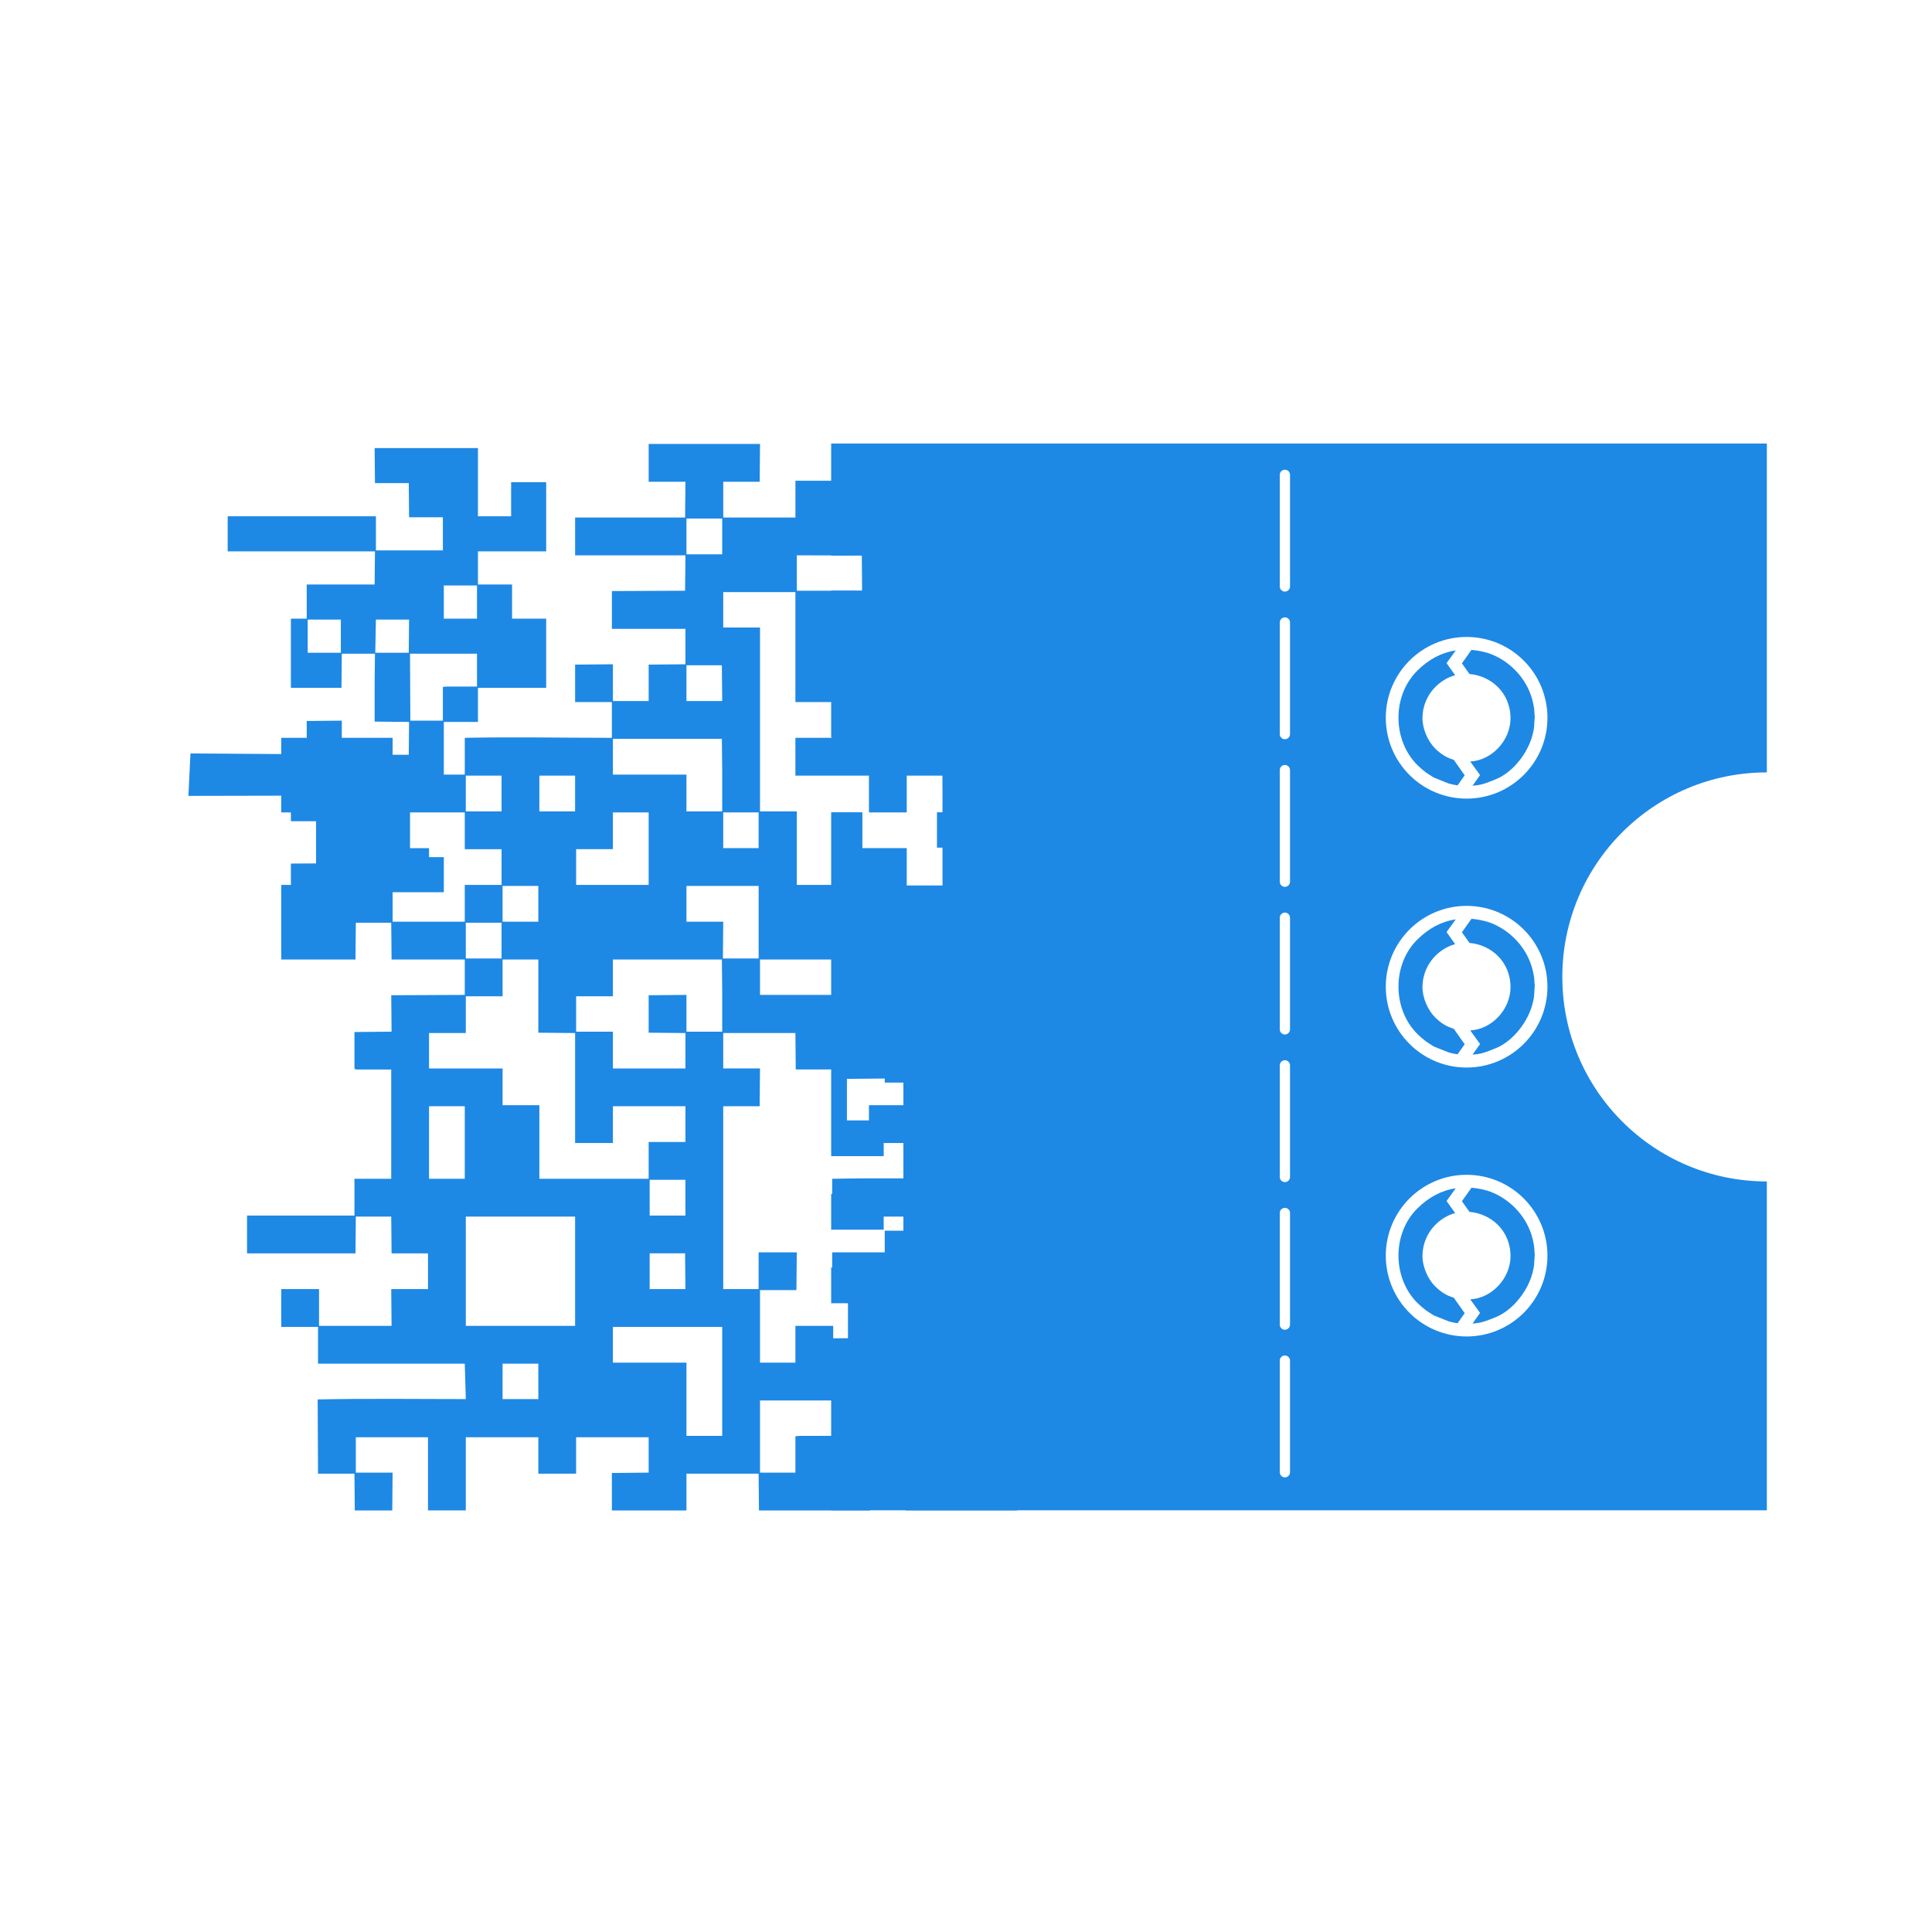 <?xml version="1.0" encoding="UTF-8"?>
<!DOCTYPE svg PUBLIC "-//W3C//DTD SVG 1.1//EN" "http://www.w3.org/Graphics/SVG/1.1/DTD/svg11.dtd">
<!-- Creator: CorelDRAW -->
<svg xmlns="http://www.w3.org/2000/svg" xml:space="preserve" width="19.685in" height="19.685in" version="1.1" style="shape-rendering:geometricPrecision; text-rendering:geometricPrecision; image-rendering:optimizeQuality; fill-rule:evenodd; clip-rule:evenodd"
viewBox="0 0 19685.04 19685.04"
 xmlns:xlink="http://www.w3.org/1999/xlink"
 xmlns:xodm="http://www.corel.com/coreldraw/odm/2003">
 <defs>
  <style type="text/css">
   <![CDATA[
    .str0 {stroke:#1E88E5;stroke-width:6.94;stroke-miterlimit:2.613}
    .str1 {stroke:#1E88E5;stroke-width:3;stroke-miterlimit:2.613}
    .fil1 {fill:none}
    .fil0 {fill:#1E88E5}
   ]]>
  </style>
   <clipPath id="id0">
    <path d="M9608.7 7806.09l214.02 52.19 87.72 6.07 0 166.11 -301.74 0 0 -224.37z"/>
   </clipPath>
   <clipPath id="id1">
    <path d="M9608.7 7806.09l214.02 52.19 87.72 6.07 0 166.11 -301.74 0 0 -224.37z"/>
   </clipPath>
 </defs>
 <g id="Layer_x0020_1">
  <path class="fil0" d="M10927.91 8266.99l0 385.19 -564.91 0 0 374.7 -759.89 0 0 -1124.08 -364.19 0 0 374.7 -385.19 0 0 -374.7 -749.39 0 0 -385.21 374.7 0 0 -364.18 -374.7 0 0 -794.92 0 -325.67 -735.39 0 0 360.69 374.7 0 0 1873.48 374.68 0 0 749.39 360.71 0 0 -374.71 759.88 0 0 385.2 -749.38 0 0 364.2 374.68 0 0 374.69 738.89 0 0 -374.69 385.2 0 0 374.69 374.69 0 3.5 371.2 360.7 0 0 -745.89 200.7 0 0 759.89 -190.21 0 0 735.39 190.21 0 0 1509.28 -190.21 0 0 374.7 -759.9 0 0 -374.7 -364.19 0 0 374.7 -374.7 0 0 364.19 374.7 0 0 385.19 -385.2 0 0 -374.7 -749.37 0 0 -385.19 742.38 0 7 -364.2 -749.37 0 0 -385.19c504.24,-10.51 1008.51,0 1509.28,0l-10.52 -364.19 -374.69 0 0 -374.7 -364.19 0 0 374.7 -385.19 0 0 -385.2 374.69 0 0 -371.2 385.2 -3.5 0 374.7 374.7 0 -10.52 374.69 749.41 0 0 -364.19 -374.7 0 0 -1120.59 -364.19 0 0 374.7 -385.2 0 0 -374.7 -738.89 0 0 374.7 -374.68 0 0 371.18 -381.71 0 -3.49 -371.18 -735.39 0 0 360.69 374.7 0 -3.51 385.2 -371.19 0 0 1862.98 360.69 0 0 -374.7 388.69 0 -3.49 385.19 -371.19 0 0 738.89 360.69 0 0 -374.7 385.2 0 0 745.89 364.19 0 0 -371.2 385.19 0 0 371.2 1113.59 0 0 -735.39 -374.71 0 0 -385.19 385.2 0 0 374.69 374.7 0 0 1134.59 -749.39 0 0 360.69 374.69 0 0 385.2 -1134.59 0 0 -745.89 -738.88 0 0 360.69 374.68 0 0 385.2 -1131.08 0 -3.5 -374.7 -735.39 0 0 374.7 -759.9 0 0 -381.69 374.7 -3.51 0 -360.69 -738.89 0 0 371.19 -385.2 0 0 -371.19 -738.88 0 0 745.89 -385.21 0 0 -745.89 -735.38 0 0 360.69 374.69 0 -3.49 385.2 -381.7 0 -3.5 -374.7 -371.19 0 -3.5 -756.39c504.26,-10.51 1008.52,-3.5 1509.28,-3.5l-10.51 -360.69 -1495.27 0 0 -374.7 -374.7 0 0 -385.19 385.19 0 0 374.69 738.89 0 -3.49 -374.69 374.68 0 0 -364.19 -371.19 0 -3.49 -374.7 -360.7 0 -3.5 374.7 -1104.92 0 0 -385.2 1094.41 0 0 -374.69 374.7 0 0 -1113.59 -360.7 0 -14 -10.5 190.01 -47.48 -190.01 47.48 0 -371.19 378.19 -3.5 -3.49 -371.2 749.38 -3.49 0 -360.7 -745.89 0 -3.49 -374.69 -360.7 0 -3.5 374.69 -756.39 0 0 -759.89 371.19 0 3.5 -374.71 385.19 0 0 374.71 364.19 0 -3.49 -374.71 385.2 0 0 385.2 -371.2 0 0 364.2 735.38 0 0 -374.7 374.7 0 0 -364.2 -374.7 0 0 -374.69 -745.89 0 -3.49 -374.7 -735.39 0 0 374.7 -385.19 0 0 -170.41 -946.06 2.02 20.96 -432.43 925.1 6.35 0 -165.44 1134.58 0 0 374.7 735.38 0 0 -374.7c500.76,-10.5 998.02,0 1498.78,0l0 -364.18 -374.7 0 0 -381.71 385.2 -3.5 0 374.69 364.19 0 0 -371.2 374.69 -3.5 0 -360.69 -749.39 0 0 -385.2 745.89 -3.51 3.5 -360.69 -1124.09 0 0 -385.2 1120.59 0 3.5 -364.19 -374.69 0 0 -385.2 1134.6 0 -3.51 385.2 -371.19 0 0 364.19 735.39 0 0 -374.69 385.2 0 0 374.69 364.19 0 0 -749.39 385.19 0 0 374.7 738.88 0 0 -374.7 759.9 0 0 1085.57 0 49.02 -385.19 0 0 -374.7 -1484.78 0 -3.51 1124.09 -374.68 0 0 735.38 364.19 0 0 -371.2 385.19 -3.5 0 385.2 -374.7 0 0 364.18 749.4 0 0 374.7 364.19 0 0 -374.7 374.71 0 0 -1120.58 385.19 -3.5 0 1873.48 190.21 0zm-2137.43 -2248.18l-672.15 0 0 -360.69 664.3 1.7 7.85 358.99zm-3305.52 8236.3l-364.19 0 0 -360.69 364.19 0 0 360.69zm2244.68 -5613.44l-360.69 0 0 -364.18 360.69 0 0 364.18zm-371.2 -1498.78l-364.18 0 0 -364.19 360.68 0 3.5 364.19zm-374.69 5991.63l-364.18 0 0 -364.19 360.68 0 3.5 364.19zm0 -749.39l-364.18 0 0 -364.2 364.18 0 0 364.2zm-1124.09 -4118.15l-364.18 0 0 -364.19 364.18 0 0 364.19zm1498.78 -2619.37l-364.18 0 0 -364.19 364.18 0 0 364.19zm-1873.47 3743.46l-364.19 0 0 -364.2 364.19 0 0 364.2zm-374.7 374.69l-364.19 0 0 -364.19 364.19 0 0 364.19zm0 -1498.78l-364.19 0 0 -364.19 364.19 0 0 364.19zm5242.24 0l-367.7 0 3.5 -364.19 364.19 0 0 364.19zm-1873.47 1869.98l-735.39 0 0 -360.7 325.67 0 84.04 0 325.68 0 0 360.7zm2248.17 2248.17l-738.89 0 0 -364.2 325.67 0 84.04 0 329.18 0 0 364.2zm-5991.64 -784.41l0 84.05 0 325.67 -364.18 0 0 -738.89 364.18 0 0 329.17zm3743.47 3029.07l-325.68 0 -49.03 3.52 0 371.19 -360.69 0 0 -735.38 325.67 0 84.04 0 325.68 0 0 360.68zm-749.4 -5277.24l0 413.21 -364.2 0 3.51 -374.69 -374.7 0 0 -364.2 735.39 0 0 325.68zm-1120.59 -749.39l0 87.54 0 325.67 -738.89 0 0 -364.2 374.69 0 0 -49.02 0 -325.67 364.19 0 0 325.67zm749.38 -745.89l0 409.72 -364.18 0 0 -374.7 -749.39 0 0 -364.19 1110.07 0 3.5 329.17zm0 5988.13l0 784.39 -364.18 0 0 -745.88 -749.39 0 0 -364.2 1113.57 0 0 325.68zm0 -3743.47l0 409.73 -364.18 0 0 -374.69 -385.2 3.49 0 381.69 374.69 3.52 0 360.69 -738.88 0 0 -374.69 -374.69 0 0 -360.7 374.69 0 0 -374.69 1110.07 0 3.5 325.66zm-1498.78 2619.38l0 787.91 -1113.57 0 0 -1113.59 1113.57 0 0 325.68zm-374.69 -2619.38l0 420.22 374.69 3.52 0 1120.59 385.2 0 0 -374.7 738.88 0 0 364.19 -374.69 0 0 374.7 -1113.57 0 0 -749.39 -374.7 0 0 -374.7 -749.38 0 0 -360.69 374.69 0 0 -374.7 374.69 0 0 -374.69 364.19 0 0 325.66z"/>
  <path class="fil0" d="M8468.77 4519.3l9533.48 0 0 3350.64c-1150.87,0 -2083.84,932.97 -2083.84,2083.85 0,1150.87 932.96,2083.84 2083.84,2083.84l0 1464.57 0 1886.06 -9533.48 0 0 -1752.46 171.01 -0.61 0 -356.53 -171.01 0 0 -364.2 545.7 0 0 -374.7 190.21 0 0 -1509.28 -190.21 0 0 -41.43 -385.19 3.62 0 423.01 374.7 0 0 364.19 -535.21 0 0 -3503.78 318.02 0 0 745.89 1134.59 0 0 -385.21 -374.69 0 0 -360.68 749.39 0 0 -1047.17 -385.19 0 0 658.47 -1113.59 0 0 -371.2 -328.53 0 0 -1498.24 314.35 0.86 -0.48 -358.99 -313.87 1.93 0 -333.32 0 -67.96 0 -68.01 0 -673.16zm0 8009.97l0 -364.2 121.99 0 84.04 0 329.18 0 0 364.2 -535.21 0zm6474.54 -3299.26c454.85,0 823.57,368.72 823.57,823.58 0,454.84 -368.72,823.56 -823.57,823.56 -454.84,0 -823.57,-368.72 -823.57,-823.56 0,-454.85 368.72,-823.58 823.57,-823.58zm-0.01 2740.09c454.85,0 823.57,368.73 823.57,823.58 0,454.84 -368.72,823.56 -823.57,823.56 -454.84,0 -823.56,-368.72 -823.56,-823.56 0,-454.85 368.72,-823.58 823.56,-823.58zm0.01 -5480.17c454.85,0 823.57,368.72 823.57,823.57 0,454.85 -368.72,823.57 -823.57,823.57 -454.84,0 -823.57,-368.72 -823.57,-823.57 0,-454.84 368.72,-823.57 823.57,-823.57zm-1851.57 7321.05c28.69,0 52.15,23.45 52.15,52.14l0 1137.59c0,28.69 -23.46,52.15 -52.15,52.15 -28.69,0 -52.15,-23.46 -52.15,-52.15l0 -1137.59c0,-28.69 23.46,-52.14 52.15,-52.14zm0 -1504.19c28.69,0 52.15,23.45 52.15,52.14l0 1137.59c0,28.69 -23.46,52.15 -52.15,52.15 -28.69,0 -52.15,-23.46 -52.15,-52.15l0 -1137.59c0,-28.69 23.46,-52.14 52.15,-52.14zm0 -1504.19c28.69,0 52.15,23.45 52.15,52.14l0 1137.59c0,28.69 -23.46,52.14 -52.15,52.14 -28.69,0 -52.15,-23.46 -52.15,-52.14l0 -1137.59c0,-28.69 23.46,-52.14 52.15,-52.14zm0 -1504.2c28.69,0 52.15,23.46 52.15,52.15l0 1137.59c0,28.69 -23.46,52.14 -52.15,52.14 -28.69,0 -52.15,-23.46 -52.15,-52.14l0 -1137.59c0,-28.69 23.46,-52.15 52.15,-52.15zm0 -1504.19c28.69,0 52.15,23.46 52.15,52.15l0 1137.59c0,28.69 -23.46,52.15 -52.15,52.15 -28.69,0 -52.15,-23.46 -52.15,-52.15l0 -1137.59c0,-28.69 23.46,-52.15 52.15,-52.15zm0 -1504.19c28.69,0 52.15,23.46 52.15,52.15l0 1137.58c0,28.69 -23.46,52.15 -52.15,52.15 -28.69,0 -52.15,-23.46 -52.15,-52.15l0 -1137.58c0,-28.69 23.46,-52.15 52.15,-52.15zm0 -1504.19c28.69,0 52.15,23.45 52.15,52.14l0 1137.59c0,28.69 -23.46,52.15 -52.15,52.15 -28.69,0 -52.15,-23.46 -52.15,-52.15l0 -1137.59c0,-28.69 23.46,-52.14 52.15,-52.14z"/>
  <path class="fil0" d="M14493.47 7319.33c0,-173.82 95.24,-324.22 244.37,-404.39 28.35,-15.24 58.09,-26.79 88.61,-34.81l-87.57 -123.64 93.78 -129.77c-144.17,21.62 -274.77,90.71 -391.4,206.02 -258.55,255.62 -254.3,708.6 -0.05,961.95 29.63,29.54 57.57,53.3 90.93,78.31l75.26 48.85 153.17 61.2c23.81,6.93 57.17,14.55 90.2,19.42l72.91 -102.97 -111.68 -158.04c-69.69,-19.38 -129.69,-55.89 -190.21,-116.05 -74.86,-74.43 -128.31,-200.68 -128.31,-306.08zm510.31 685.91c89.61,-5.72 131.98,-23.05 235.17,-64.55 177.73,-71.44 335.25,-274.65 379.48,-466.72 16.17,-70.22 10.75,-59.53 14.98,-114.78 7.32,-95.72 3.97,-21.1 -0.46,-118.74 -1.04,-23.17 -7.02,-51.11 -11.56,-73.06 -34.69,-167.94 -132.03,-310.56 -265.56,-411.4 -63.43,-47.89 -146.76,-91.46 -227.02,-111.46 -46.56,-11.59 -92.02,-19.18 -136.36,-22.78l-96.97 136.98 77.06 108.84c213.5,17.19 417.93,184.86 417.93,451.76 0,225.1 -190.79,428.59 -410.22,439.53l100.02 138.4 -76.47 107.98z"/>
  <path class="fil0" d="M14493.47 10059.42c0,-173.82 95.24,-324.22 244.37,-404.38 28.35,-15.24 58.09,-26.79 88.61,-34.82l-87.57 -123.64 93.78 -129.76c-144.17,21.61 -274.77,90.7 -391.4,206.02 -258.55,255.63 -254.3,708.6 -0.05,961.95 29.63,29.54 57.57,53.3 90.93,78.31l75.26 48.85 153.17 61.2c23.81,6.94 57.17,14.55 90.2,19.42l72.91 -102.97 -111.68 -158.04c-69.69,-19.39 -129.69,-55.89 -190.21,-116.06 -74.86,-74.43 -128.31,-200.68 -128.31,-306.08zm510.31 685.91c89.61,-5.72 131.98,-23.04 235.17,-64.54 177.73,-71.45 335.25,-274.65 379.48,-466.73 16.17,-70.22 10.75,-59.53 14.98,-114.78 7.32,-95.72 3.97,-21.1 -0.46,-118.75 -1.04,-23.17 -7.02,-51.11 -11.56,-73.06 -34.69,-167.94 -132.03,-310.56 -265.56,-411.4 -63.43,-47.88 -146.76,-91.46 -227.02,-111.46 -46.56,-11.59 -92.02,-19.17 -136.36,-22.78l-96.97 136.98 77.06 108.84c213.5,17.2 417.93,184.86 417.93,451.76 0,225.11 -190.79,428.59 -410.22,439.53l100.02 138.41 -76.47 107.97z"/>
  <path class="fil0" d="M14493.47 12799.52c0,-173.83 95.24,-324.22 244.37,-404.39 28.35,-15.23 58.09,-26.79 88.61,-34.81l-87.57 -123.64 93.78 -129.76c-144.17,21.62 -274.77,90.7 -391.4,206.02 -258.55,255.63 -254.3,708.6 -0.05,961.96 29.63,29.54 57.57,53.29 90.93,78.31l75.26 48.85 153.17 61.2c23.81,6.94 57.17,14.55 90.2,19.43l72.91 -102.98 -111.68 -158.03c-69.69,-19.39 -129.69,-55.89 -190.21,-116.06 -74.86,-74.42 -128.31,-200.68 -128.31,-306.07zm510.31 685.9c89.61,-5.72 131.98,-23.05 235.17,-64.55 177.73,-71.44 335.25,-274.65 379.48,-466.72 16.17,-70.23 10.75,-59.54 14.98,-114.79 7.32,-95.72 3.97,-21.1 -0.46,-118.74 -1.04,-23.17 -7.02,-51.11 -11.56,-73.06 -34.69,-167.94 -132.03,-310.56 -265.56,-411.4 -63.43,-47.88 -146.76,-91.45 -227.02,-111.46 -46.56,-11.59 -92.02,-19.18 -136.36,-22.78l-96.97 136.98 77.06 108.84c213.5,17.2 417.93,184.87 417.93,451.77 0,225.09 -190.79,428.58 -410.22,439.52l100.02 138.41 -76.47 107.97z"/>
  <path class="fil0" d="M2319.82 5260.32l0 357.36 1500.65 0 -3.25 337.87 -691.98 0 0 347.62 -161.41 0 0 704.96 515.52 0 3.25 -347.62 337.87 0 -3.25 302.14 0 389.84 350.85 3.25 -3.24 334.63 -682.24 0 0 -347.61 -357.36 3.25 0 344.37 -161.41 0 0 1400.19 1558.36 0 0 -357.35 -344.36 0 0 -685.48 344.36 0 0 -691.98 347.63 0 0 -347.61 695.22 0 0 -704.96 -347.61 0 0 -347.62 -347.6 0 0 -337.87 695.22 0 0 -704.97 -357.36 0 0 347.61 -337.85 0 0 -695.23 -1052.6 0 3.25 357.37 344.37 0 3.24 347.61 344.38 0 0 337.87 -682.24 0 0 -347.61 -1510.39 0zm1153.03 1390.45l-337.87 0 0 -337.86 337.87 0 0 337.86zm1387.2 -347.61l-337.87 0 0 -337.87 337.87 0 0 337.87zm-1896.23 2064.52l0 431.17 256.43 -1.56 -0.21 -430.09 -256.21 0.48zm1201.01 -1716.91l-341.13 0 6.5 -337.86 337.86 0 -3.24 337.86zm-939.26 1123.98l-93.84 263.24 3.25 -337.88 337.87 0 -247.28 74.64zm1634.48 -779.6l-302.13 0 -45.47 3.24 0 344.37 -331.38 0 -3.24 -682.24 302.13 0 77.96 0 302.13 0 0 334.63z"/>
  <path class="fil0" d="M9610.46 5324.01l357.35 0 0 294.16 682.24 0 2.85 -294.16 354.5 0 0 651.52 -344.36 0 0 685.48 344.36 0 0 357.35 -1558.36 0 0 -1400.2 161.41 0 0 -294.16zm347.61 1337l-337.87 0 0 -337.87 337.87 0 0 337.87zm0 -695.22l-341.12 0 3.26 -337.88 337.87 0 0 337.88z"/>
  <polygon class="fil0" points="9608.7,7806.09 9822.72,7858.28 9910.44,7864.35 9910.44,8030.47 9608.7,8030.47 "/>
  <g style="clip-path:url(#id0)">
   <g id="_2061008530656">
   </g>
  </g>
  <polygon id="_1" class="fil1 str0" points="9608.7,7806.09 9822.72,7858.28 9910.44,7864.35 9910.44,8030.47 9608.7,8030.47 "/>
  <g style="clip-path:url(#id1)">
   <path id="_2" class="fil1 str1" d="M9608.7 7806.09l301.74 224.37m0 -224.37l-301.74 224.37"/>
  </g>
  <rect class="fil0 str0" x="9715.72" y="6787.88" width="829.46" height="2061.09"/>
 </g>
</svg>
